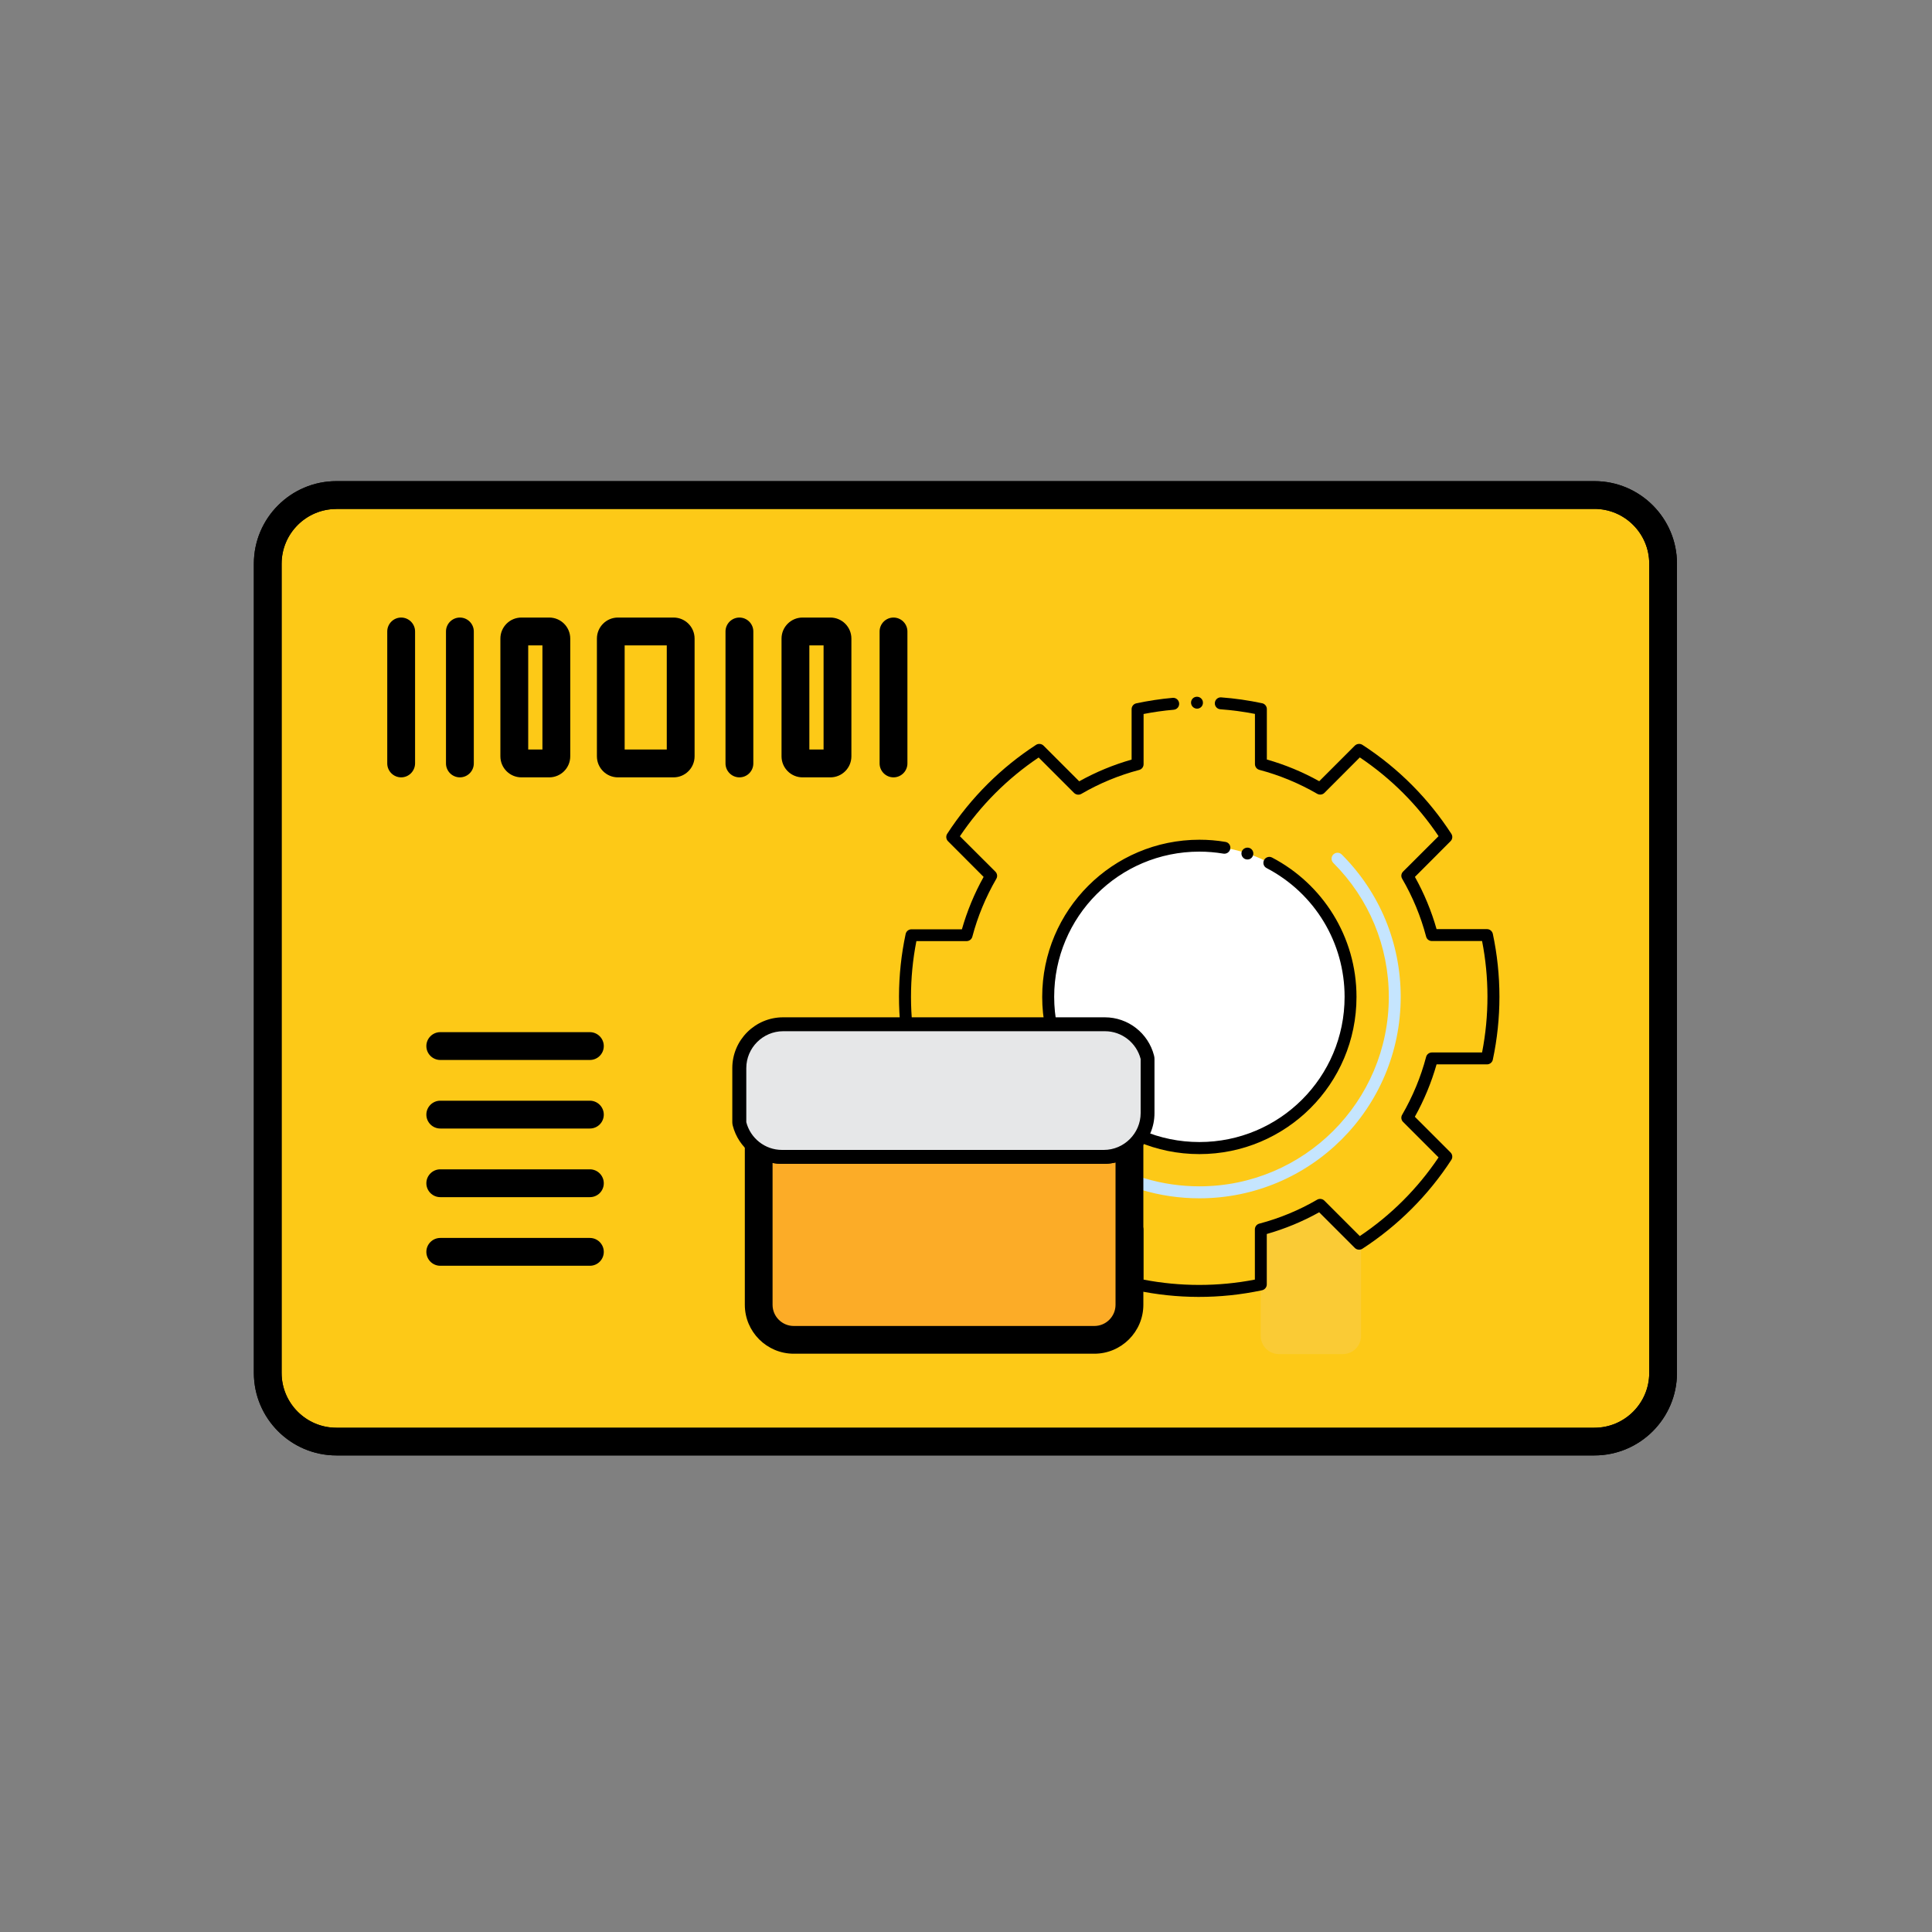 <?xml version="1.0" encoding="utf-8"?>
<!-- Generator: Adobe Illustrator 24.0.2, SVG Export Plug-In . SVG Version: 6.00 Build 0)  -->
<svg version="1.1" id="Layer_1" xmlns="http://www.w3.org/2000/svg" xmlns:xlink="http://www.w3.org/1999/xlink" x="0px" y="0px"
	 viewBox="0 0 250 250" style="enable-background:new 0 0 250 250;" xml:space="preserve">
<rect x="0" y="0" width="250" height="250" fill="#808080" stroke="none"/>
<style type="text/css">
	.st0{fill:#FDC917;}
	.st1{fill:#FFFFFF;}
	.st2{fill:#C5E5FE;}
	.st3{fill:#FACB35;}
	.st4{fill:#FCAC27;}
	.st5{fill:#E6E7E8;}
</style>
<g>
	<path class="st0" d="M190.18,139.15c-0.81,3.05-2.02,5.95-3.57,8.62l5.65,5.65c-3.28,5.06-7.6,9.38-12.66,12.65l-5.65-5.65
		c-2.67,1.56-5.56,2.77-8.62,3.57v7.98c-5.7,1.22-11.85,1.29-17.9,0.01v-7.99c-3.05-0.81-5.95-2.02-8.62-3.57l-5.65,5.65
		c-5.06-3.28-9.38-7.6-12.65-12.65l5.65-5.65c-1.56-2.67-2.77-5.56-3.57-8.62h-7.98c-1.26-5.87-1.26-12.03,0-17.9h7.98
		c0.81-3.05,2.02-5.95,3.57-8.62l-5.64-5.64c3.28-5.06,7.59-9.38,12.65-12.66l5.65,5.65c2.67-1.56,5.56-2.77,8.62-3.57v-7.98
		c2.89-0.62,5.88-0.94,8.95-0.94c3.07,0,6.06,0.32,8.95,0.94v7.98c3.05,0.81,5.95,2.02,8.62,3.57l5.64-5.64
		c5.06,3.27,9.38,7.59,12.65,12.65l-5.64,5.64c1.56,2.67,2.77,5.56,3.57,8.62h7.98c1.25,5.85,1.26,12.03,0,17.9H190.18z"/>
	<circle class="st1" cx="156.39" cy="130.2" r="21.95"/>
	<path class="st2" d="M156.4,159.44c-5.74,0-11.3-1.66-16.07-4.81c-0.4-0.26-0.51-0.8-0.25-1.2c0.26-0.4,0.8-0.51,1.2-0.25
		c4.49,2.96,9.72,4.52,15.12,4.52c15.18,0,27.49-12.31,27.49-27.5c0-7.35-2.86-14.26-8.06-19.45c-0.34-0.34-0.34-0.89,0-1.22
		c0.34-0.34,0.89-0.34,1.22,0c5.52,5.52,8.56,12.86,8.56,20.67C185.62,146.35,172.55,159.44,156.4,159.44z M137.48,152.49
		c-0.6-0.51-1.2-1.06-1.76-1.62c-0.34-0.34-0.34-0.89,0-1.22c0.34-0.34,0.89-0.34,1.22,0c0.53,0.53,1.09,1.04,1.66,1.53
		c0.36,0.31,0.41,0.85,0.1,1.22C138.39,152.76,137.84,152.8,137.48,152.49z"/>
	<path d="M114.61,140.02h7.33c0.79,2.79,1.84,5.23,3.15,7.61l-5.18,5.18c-0.29,0.29-0.34,0.74-0.11,1.08
		c1.4,2.17,3.01,4.22,4.78,6.1c0.33,0.35,0.88,0.36,1.22,0.04c0.35-0.33,0.37-0.88,0.04-1.22c-1.53-1.64-2.95-3.41-4.2-5.28
		l5.15-5.15c0.28-0.28,0.33-0.71,0.13-1.05c-1.46-2.48-2.68-5.37-3.48-8.4c-0.1-0.38-0.44-0.64-0.84-0.64h-7.28
		c-1.03-5.27-1.05-10.82,0-16.17h7.28c0.39,0,0.74-0.26,0.84-0.64c0.77-2.94,1.95-5.77,3.48-8.4c0.2-0.34,0.14-0.77-0.13-1.05
		l-5.15-5.14c3.05-4.53,6.9-8.38,11.43-11.43l5.15,5.15c0.27,0.27,0.72,0.33,1.05,0.13c2.64-1.54,5.46-2.71,8.4-3.48
		c0.38-0.1,0.64-0.44,0.64-0.84v-7.28c1.44-0.28,2.91-0.49,4.38-0.62c0.49-0.04,0.83-0.46,0.79-0.94c-0.04-0.47-0.46-0.83-0.94-0.79
		c-1.76,0.16-3.54,0.42-5.27,0.79c-0.4,0.08-0.68,0.44-0.68,0.84v7.33c-2.64,0.75-5.2,1.81-7.61,3.15l-5.18-5.18
		c-0.28-0.28-0.75-0.33-1.08-0.11c-4.99,3.24-9.45,7.59-12.9,12.92c-0.22,0.34-0.17,0.8,0.11,1.08l5.17,5.18
		c-1.34,2.41-2.4,4.97-3.15,7.61h-7.33c-0.4,0-0.76,0.29-0.84,0.68c-1.25,5.88-1.31,12.13,0,18.26
		C113.85,139.73,114.21,140.02,114.61,140.02z"/>
	<path d="M156.06,88.35c0.48,0,0.86-0.39,0.86-0.87c0-0.47-0.39-0.86-0.86-0.86h-0.01c-0.48,0-0.86,0.39-0.86,0.87
		C155.19,87.97,155.58,88.35,156.06,88.35L156.06,88.35z"/>
	<path d="M187.69,112.78l5.17-5.18c0.29-0.28,0.34-0.74,0.12-1.08c-3.23-4.98-7.56-9.45-12.91-12.91c-0.33-0.22-0.8-0.17-1.08,0.11
		l-5.17,5.17c-2.43-1.35-4.97-2.4-7.61-3.15v-7.33c0-0.4-0.29-0.76-0.68-0.84c-1.95-0.42-3.95-0.7-5.95-0.85
		c-0.47-0.03-0.89,0.33-0.92,0.8c-0.03,0.47,0.33,0.89,0.8,0.92c1.68,0.12,3.38,0.35,5.03,0.67v7.28c0,0.39,0.26,0.74,0.64,0.84
		c2.89,0.76,5.73,1.92,8.4,3.48c0.33,0.19,0.77,0.13,1.05-0.13l5.14-5.15c4.54,3.05,8.39,6.9,11.43,11.43l-5.15,5.14
		c-0.28,0.28-0.33,0.71-0.13,1.05c1.54,2.64,2.71,5.46,3.48,8.4c0.1,0.38,0.44,0.64,0.84,0.64h7.28c1.03,5.23,1.06,10.79,0,16.17
		h-7.28c-0.39,0-0.74,0.26-0.84,0.64c-0.77,2.94-1.95,5.76-3.48,8.4c-0.2,0.34-0.14,0.77,0.13,1.05l5.15,5.15
		c-3.05,4.53-6.9,8.38-11.43,11.42l-5.15-5.15c-0.27-0.27-0.72-0.33-1.05-0.13c-2.64,1.54-5.46,2.71-8.4,3.48
		c-0.38,0.1-0.64,0.44-0.64,0.84v7.28c-5.28,1.04-10.86,1.04-16.17,0v-7.28c0-0.39-0.26-0.74-0.64-0.84
		c-2.94-0.77-5.76-1.95-8.4-3.48c-0.33-0.19-0.77-0.13-1.05,0.13l-5.15,5.15c-0.75-0.5-1.5-1.04-2.22-1.6
		c-0.37-0.28-0.93-0.21-1.21,0.16c-0.3,0.39-0.21,0.93,0.16,1.21c0.94,0.73,1.92,1.42,2.92,2.06c0.34,0.21,0.8,0.17,1.08-0.11
		l5.18-5.18c2.41,1.34,4.96,2.4,7.61,3.15v7.33c0,0.4,0.29,0.76,0.68,0.85c5.87,1.24,12.12,1.3,18.26-0.01
		c0.4-0.09,0.68-0.44,0.68-0.84v-7.33c2.64-0.75,5.2-1.81,7.61-3.15l5.18,5.18c0.28,0.28,0.75,0.33,1.08,0.11
		c5.21-3.38,9.62-7.82,12.91-12.9c0.22-0.34,0.17-0.8-0.11-1.08l-5.18-5.18c1.34-2.41,2.4-4.97,3.15-7.61h7.33
		c0.4,0,0.76-0.29,0.84-0.68c1.28-5.99,1.28-12.27,0-18.26c-0.09-0.4-0.44-0.68-0.84-0.68h-7.33
		C190.09,117.75,189.03,115.19,187.69,112.78z"/>
	<path d="M133.57,130.2c0,12.57,10.17,22.81,22.81,22.81h0c12.55,0,22.81-10.15,22.81-22.81c0-8.76-4.94-16.41-12.25-20.23
		c-0.41-0.22-0.94-0.07-1.17,0.36c-0.22,0.43-0.05,0.95,0.37,1.17c6.99,3.66,11.32,10.82,11.32,18.69
		c0,11.69-9.45,21.08-21.08,21.08c-11.68,0-21.08-9.45-21.08-21.08c0-11.62,9.39-21.08,21.08-21.08c1.17,0,2.34,0.1,3.49,0.29
		c0.47,0.08,0.92-0.25,1-0.71c0.08-0.48-0.25-0.92-0.71-0.99c-1.23-0.21-2.5-0.31-3.77-0.31
		C143.8,107.39,133.57,117.59,133.57,130.2z"/>
	<path d="M163.09,110.21c0.5,0.15,0.95-0.13,1.09-0.55c0.15-0.45-0.09-0.94-0.54-1.09c-0.45-0.15-0.95,0.1-1.1,0.54
		C162.4,109.56,162.64,110.05,163.09,110.21z"/>
	<g>
		<path class="st0" d="M206.32,64.06H43.52c-4.89,0-8.88,4-8.88,8.88v104.71c0,4.89,4,8.88,8.88,8.88h162.79
			c4.89,0,8.88-4,8.88-8.88V72.94C215.2,68.05,211.2,64.06,206.32,64.06z"/>
	</g>
	<g>
		<path class="st3" d="M173.76,175.22h-8.26c-1.3,0-2.36-1.05-2.36-2.36v-62.83c0-1.3,1.05-2.36,2.36-2.36h8.26
			c1.3,0,2.36,1.05,2.36,2.36v62.83C176.11,174.17,175.06,175.22,173.76,175.22z"/>
	</g>
	<g>
		<path d="M206.32,188.33H43.53c-5.89,0-10.68-4.79-10.68-10.68V72.94c0-5.89,4.79-10.68,10.68-10.68h162.79
			c5.89,0,10.68,4.79,10.68,10.68v104.71C217,183.54,212.21,188.33,206.32,188.33z M43.53,65.86c-3.91,0-7.09,3.18-7.09,7.09v104.71
			c0,3.91,3.18,7.09,7.09,7.09h162.79c3.91,0,7.09-3.18,7.09-7.09V72.94c0-3.91-3.18-7.09-7.09-7.09H43.53z"/>
	</g>
	<g>
		<path d="M206.32,188.33H43.53c-5.89,0-10.68-4.79-10.68-10.68V72.94c0-5.89,4.79-10.68,10.68-10.68h162.79
			c5.89,0,10.68,4.79,10.68,10.68v104.71C217,183.54,212.21,188.33,206.32,188.33z M43.53,65.86c-3.91,0-7.09,3.18-7.09,7.09v104.71
			c0,3.91,3.18,7.09,7.09,7.09h162.79c3.91,0,7.09-3.18,7.09-7.09V72.94c0-3.91-3.18-7.09-7.09-7.09H43.53z"/>
	</g>
	<g>
		<path d="M51.91,100.59c-0.99,0-1.8-0.81-1.8-1.8V81.71c0-0.99,0.81-1.8,1.8-1.8c0.99,0,1.8,0.81,1.8,1.8v17.08
			C53.7,99.78,52.9,100.59,51.91,100.59z"/>
	</g>
	<g>
		<path d="M59.51,100.59c-0.99,0-1.8-0.81-1.8-1.8V81.71c0-0.99,0.81-1.8,1.8-1.8c0.99,0,1.8,0.81,1.8,1.8v17.08
			C61.31,99.78,60.5,100.59,59.51,100.59z"/>
	</g>
	<g>
		<path d="M115.62,100.59c-0.99,0-1.8-0.81-1.8-1.8V81.71c0-0.99,0.81-1.8,1.8-1.8c0.99,0,1.8,0.81,1.8,1.8v17.08
			C117.42,99.78,116.61,100.59,115.62,100.59z"/>
	</g>
	<g>
		<path d="M95.68,100.59c-0.99,0-1.8-0.81-1.8-1.8V81.71c0-0.99,0.81-1.8,1.8-1.8c0.99,0,1.8,0.81,1.8,1.8v17.08
			C97.48,99.78,96.68,100.59,95.68,100.59z"/>
	</g>
	<g>
		<path d="M87.16,100.59h-7.2c-1.5,0-2.72-1.22-2.72-2.72V82.63c0-1.5,1.22-2.72,2.72-2.72h7.2c1.5,0,2.72,1.22,2.72,2.72v15.24
			C89.88,99.37,88.66,100.59,87.16,100.59z M80.83,96.99h5.45V83.51h-5.45V96.99z M87.16,83.51L87.16,83.51L87.16,83.51z"/>
	</g>
	<g>
		<path d="M107.45,100.59h-3.6c-1.5,0-2.72-1.22-2.72-2.72V82.63c0-1.5,1.22-2.72,2.72-2.72h3.6c1.5,0,2.72,1.22,2.72,2.72v15.24
			C110.17,99.37,108.95,100.59,107.45,100.59z M104.73,96.99h1.84V83.51h-1.84V96.99z M107.45,83.51L107.45,83.51L107.45,83.51z"/>
	</g>
	<g>
		<path d="M71.07,100.59h-3.6c-1.5,0-2.72-1.22-2.72-2.72V82.63c0-1.5,1.22-2.72,2.72-2.72h3.6c1.5,0,2.72,1.22,2.72,2.72v15.24
			C73.79,99.37,72.57,100.59,71.07,100.59z M68.35,96.99h1.84V83.51h-1.84V96.99z M71.07,83.51L71.07,83.51L71.07,83.51z"/>
	</g>
	<g>
		<path d="M76.33,137.16H56.97c-0.99,0-1.8-0.81-1.8-1.8s0.81-1.8,1.8-1.8h19.36c0.99,0,1.8,0.81,1.8,1.8S77.33,137.16,76.33,137.16
			z"/>
	</g>
	<g>
		<path d="M76.33,146.03H56.97c-0.99,0-1.8-0.81-1.8-1.8s0.81-1.8,1.8-1.8h19.36c0.99,0,1.8,0.81,1.8,1.8S77.33,146.03,76.33,146.03
			z"/>
	</g>
	<g>
		<path d="M76.33,154.91H56.97c-0.99,0-1.8-0.81-1.8-1.8c0-0.99,0.81-1.8,1.8-1.8h19.36c0.99,0,1.8,0.81,1.8,1.8
			C78.13,154.11,77.33,154.91,76.33,154.91z"/>
	</g>
	<g>
		<path d="M76.33,163.79H56.97c-0.99,0-1.8-0.81-1.8-1.8s0.81-1.8,1.8-1.8h19.36c0.99,0,1.8,0.81,1.8,1.8S77.33,163.79,76.33,163.79
			z"/>
	</g>
	<path class="st0" d="M185.31,136.98c-0.72,2.72-1.8,5.3-3.18,7.68l5.04,5.04c-2.93,4.51-6.78,8.36-11.28,11.27l-5.03-5.03
		c-2.38,1.39-4.96,2.47-7.68,3.18v7.12c-5.08,1.09-10.56,1.15-15.96,0v-7.12c-2.72-0.72-5.3-1.8-7.68-3.18l-5.03,5.03
		c-4.51-2.92-8.36-6.77-11.28-11.28l5.03-5.03c-1.39-2.38-2.47-4.96-3.18-7.68h-7.12c-1.12-5.23-1.12-10.72,0-15.96h7.12
		c0.72-2.72,1.8-5.3,3.18-7.68l-5.03-5.03c2.92-4.51,6.77-8.36,11.27-11.28l5.03,5.03c2.38-1.39,4.96-2.47,7.68-3.18v-7.12
		c2.57-0.55,5.24-0.84,7.98-0.84s5.4,0.29,7.98,0.84v7.12c2.72,0.72,5.3,1.8,7.68,3.18l5.03-5.03c4.51,2.92,8.36,6.77,11.28,11.28
		l-5.03,5.03c1.39,2.38,2.47,4.96,3.18,7.68h7.12c1.12,5.21,1.12,10.72,0,15.96H185.31z"/>
	<circle class="st1" cx="155.19" cy="129" r="19.57"/>
	<path class="st2" d="M155.2,155.06c-5.12,0-10.07-1.48-14.33-4.29c-0.36-0.23-0.45-0.71-0.22-1.07c0.23-0.36,0.71-0.45,1.07-0.22
		c4,2.64,8.66,4.03,13.48,4.03c13.53,0,24.51-10.97,24.51-24.51c0-6.55-2.55-12.71-7.18-17.34c-0.3-0.3-0.3-0.79,0-1.09
		c0.3-0.3,0.79-0.3,1.09,0c4.92,4.92,7.63,11.47,7.63,18.43C181.25,143.39,169.59,155.06,155.2,155.06z M138.33,148.87
		c-0.54-0.46-1.07-0.94-1.57-1.45c-0.3-0.3-0.3-0.79,0-1.09c0.3-0.3,0.79-0.3,1.09,0c0.47,0.47,0.97,0.93,1.48,1.36
		c0.32,0.28,0.36,0.76,0.09,1.09C139.15,149.11,138.66,149.15,138.33,148.87z"/>
	<path d="M117.95,137.75h6.53c0.7,2.49,1.64,4.66,2.81,6.78l-4.62,4.62c-0.26,0.26-0.3,0.66-0.1,0.96c1.25,1.93,2.69,3.76,4.26,5.44
		c0.3,0.32,0.79,0.32,1.09,0.03c0.31-0.29,0.33-0.78,0.04-1.09c-1.37-1.46-2.63-3.04-3.75-4.71l4.59-4.59
		c0.25-0.25,0.3-0.63,0.12-0.93c-1.3-2.21-2.39-4.79-3.1-7.49c-0.09-0.34-0.39-0.57-0.75-0.57h-6.49c-0.92-4.7-0.94-9.64,0-14.42
		h6.49c0.35,0,0.66-0.23,0.75-0.57c0.69-2.62,1.74-5.14,3.1-7.49c0.18-0.3,0.13-0.68-0.12-0.93l-4.59-4.58
		c2.72-4.04,6.15-7.47,10.19-10.19l4.59,4.59c0.24,0.24,0.64,0.29,0.93,0.12c2.35-1.37,4.87-2.41,7.49-3.1
		c0.34-0.09,0.57-0.39,0.57-0.75v-6.49c1.28-0.25,2.6-0.44,3.9-0.55c0.43-0.04,0.74-0.41,0.7-0.84c-0.04-0.42-0.41-0.74-0.84-0.7
		c-1.57,0.14-3.15,0.38-4.7,0.71c-0.35,0.07-0.61,0.39-0.61,0.75v6.53c-2.35,0.67-4.63,1.61-6.78,2.81l-4.62-4.62
		c-0.25-0.25-0.67-0.29-0.96-0.1c-4.45,2.89-8.42,6.77-11.5,11.51c-0.2,0.3-0.15,0.71,0.1,0.96l4.61,4.62
		c-1.2,2.15-2.14,4.43-2.81,6.78h-6.53c-0.36,0-0.68,0.26-0.75,0.61c-1.12,5.24-1.17,10.81,0,16.28
		C117.28,137.49,117.59,137.75,117.95,137.75z"/>
	<path d="M154.9,91.7c0.43,0,0.77-0.35,0.76-0.78c0-0.42-0.35-0.76-0.77-0.76h-0.01c-0.43,0-0.77,0.35-0.76,0.78
		C154.13,91.35,154.47,91.7,154.9,91.7L154.9,91.7z"/>
	<path d="M183.09,113.47l4.61-4.62c0.26-0.25,0.3-0.66,0.1-0.96c-2.88-4.44-6.74-8.42-11.51-11.51c-0.3-0.19-0.71-0.15-0.97,0.1
		l-4.61,4.61c-2.17-1.21-4.43-2.14-6.78-2.81v-6.53c0-0.36-0.26-0.68-0.61-0.75c-1.74-0.37-3.52-0.63-5.3-0.76
		c-0.42-0.03-0.79,0.29-0.82,0.72c-0.03,0.42,0.29,0.79,0.71,0.82c1.5,0.11,3.01,0.31,4.48,0.6v6.49c0,0.35,0.23,0.66,0.57,0.75
		c2.58,0.68,5.11,1.72,7.49,3.1c0.3,0.17,0.69,0.12,0.93-0.12l4.58-4.59c4.05,2.72,7.48,6.15,10.19,10.19l-4.59,4.58
		c-0.25,0.25-0.3,0.63-0.12,0.93c1.37,2.35,2.41,4.87,3.1,7.49c0.09,0.34,0.39,0.57,0.75,0.57h6.49c0.92,4.66,0.94,9.62,0,14.42
		h-6.49c-0.35,0-0.66,0.23-0.75,0.57c-0.69,2.62-1.74,5.14-3.1,7.49c-0.18,0.3-0.13,0.68,0.12,0.93l4.59,4.59
		c-2.72,4.04-6.15,7.47-10.19,10.18l-4.59-4.59c-0.24-0.24-0.64-0.29-0.93-0.12c-2.35,1.37-4.87,2.41-7.49,3.1
		c-0.34,0.09-0.57,0.39-0.57,0.75v6.49c-4.71,0.92-9.68,0.92-14.42,0v-6.49c0-0.35-0.23-0.66-0.57-0.75
		c-2.62-0.69-5.14-1.74-7.49-3.1c-0.3-0.17-0.69-0.12-0.93,0.12l-4.59,4.59c-0.67-0.45-1.33-0.93-1.98-1.42
		c-0.33-0.25-0.83-0.19-1.08,0.14c-0.27,0.35-0.19,0.83,0.14,1.08c0.84,0.65,1.71,1.27,2.6,1.84c0.3,0.19,0.72,0.15,0.96-0.1
		l4.62-4.62c2.15,1.2,4.42,2.14,6.78,2.81v6.53c0,0.36,0.26,0.68,0.61,0.76c5.23,1.11,10.8,1.16,16.28-0.01
		c0.35-0.08,0.61-0.39,0.61-0.75v-6.53c2.35-0.67,4.63-1.61,6.78-2.81l4.62,4.62c0.25,0.25,0.67,0.29,0.97,0.1
		c4.64-3.01,8.57-6.97,11.51-11.5c0.2-0.3,0.15-0.71-0.1-0.96l-4.62-4.62c1.2-2.15,2.14-4.43,2.81-6.78h6.53
		c0.36,0,0.68-0.26,0.75-0.61c1.14-5.34,1.14-10.93,0-16.28c-0.08-0.35-0.39-0.61-0.75-0.61h-6.53
		C185.23,117.9,184.29,115.62,183.09,113.47z"/>
	<path d="M134.86,129c0,11.21,9.07,20.34,20.34,20.34h0c11.19,0,20.33-9.05,20.33-20.34c0-7.81-4.4-14.62-10.92-18.03
		c-0.36-0.2-0.84-0.06-1.04,0.32c-0.2,0.39-0.05,0.85,0.33,1.04c6.23,3.26,10.09,9.64,10.09,16.66c0,10.42-8.42,18.79-18.79,18.79
		c-10.42,0-18.79-8.42-18.79-18.79c0-10.36,8.37-18.79,18.79-18.79c1.04,0,2.09,0.09,3.11,0.26c0.42,0.07,0.82-0.22,0.89-0.64
		c0.07-0.43-0.22-0.82-0.64-0.88c-1.1-0.19-2.23-0.28-3.36-0.28C143.97,108.67,134.86,117.76,134.86,129z"/>
	<path d="M161.17,111.18c0.45,0.14,0.85-0.11,0.97-0.49c0.14-0.4-0.08-0.84-0.48-0.97c-0.4-0.13-0.84,0.09-0.98,0.48
		C160.55,110.6,160.76,111.04,161.17,111.18z"/>
	<g>
		<path class="st4" d="M142.82,148.8c-10.56,0-31.1,0-41.64,0c-1.14,0-2.19-0.41-3.01-1.09c0,28.68,0,0.55,0,21.13
			c0,2.49,2.04,4.53,4.53,4.53c11.63,0,26.3,0,38.9,0c2.49,0,4.53-2.04,4.53-4.53c0-28.66,0,1.97,0-21.39
			C145.29,148.28,144.11,148.8,142.82,148.8z"/>
	</g>
	<g>
		<path d="M142.82,150.6h-41.64c-3,0-5.61-2.03-6.36-4.94c-0.04-0.15-0.06-0.3-0.06-0.45v-7c0-3.62,2.95-6.57,6.57-6.57h41.64
			c2.99,0,5.61,2.03,6.36,4.94c0.04,0.15,0.06,0.3,0.06,0.45v7.01C149.39,147.66,146.45,150.6,142.82,150.6z M98.37,144.96
			c0.4,1.21,1.53,2.05,2.82,2.05h41.64c1.64,0,2.97-1.33,2.97-2.97v-6.75c-0.4-1.21-1.53-2.05-2.82-2.05h-41.64
			c-1.64,0-2.97,1.33-2.97,2.97V144.96z"/>
	</g>
	<g>
		<path d="M141.61,175.17h-38.9c-3.49,0-6.33-2.84-6.33-6.33v-21.13c0-0.7,0.4-1.33,1.03-1.63c0.63-0.3,1.37-0.2,1.91,0.24
			c0.38,0.31,1.01,0.68,1.87,0.68h41.64c0.77,0,1.51-0.3,2.07-0.85c0.52-0.5,1.29-0.65,1.95-0.37c0.67,0.28,1.1,0.93,1.1,1.66v21.39
			C147.95,172.33,145.1,175.17,141.61,175.17z M99.97,161.61v7.23c0,1.51,1.23,2.74,2.74,2.74h38.9c1.51,0,2.74-1.23,2.74-2.74
			v-18.42c-0.49,0.12-1.01,0.18-1.52,0.18h-41.64c-0.41,0-0.82-0.04-1.22-0.12V161.61z"/>
	</g>
	<g>
		<path class="st5" d="M142.98,133.44c-10.56,0-31.08,0-41.64,0c-2.62,0-4.77,2.15-4.77,4.77v7c0.53,2.06,2.4,3.59,4.62,3.59
			c10.54,0,31.08,0,41.64,0c2.62,0,4.77-2.15,4.77-4.77v-7C147.07,134.97,145.2,133.44,142.98,133.44z"/>
	</g>
</g>
</svg>
